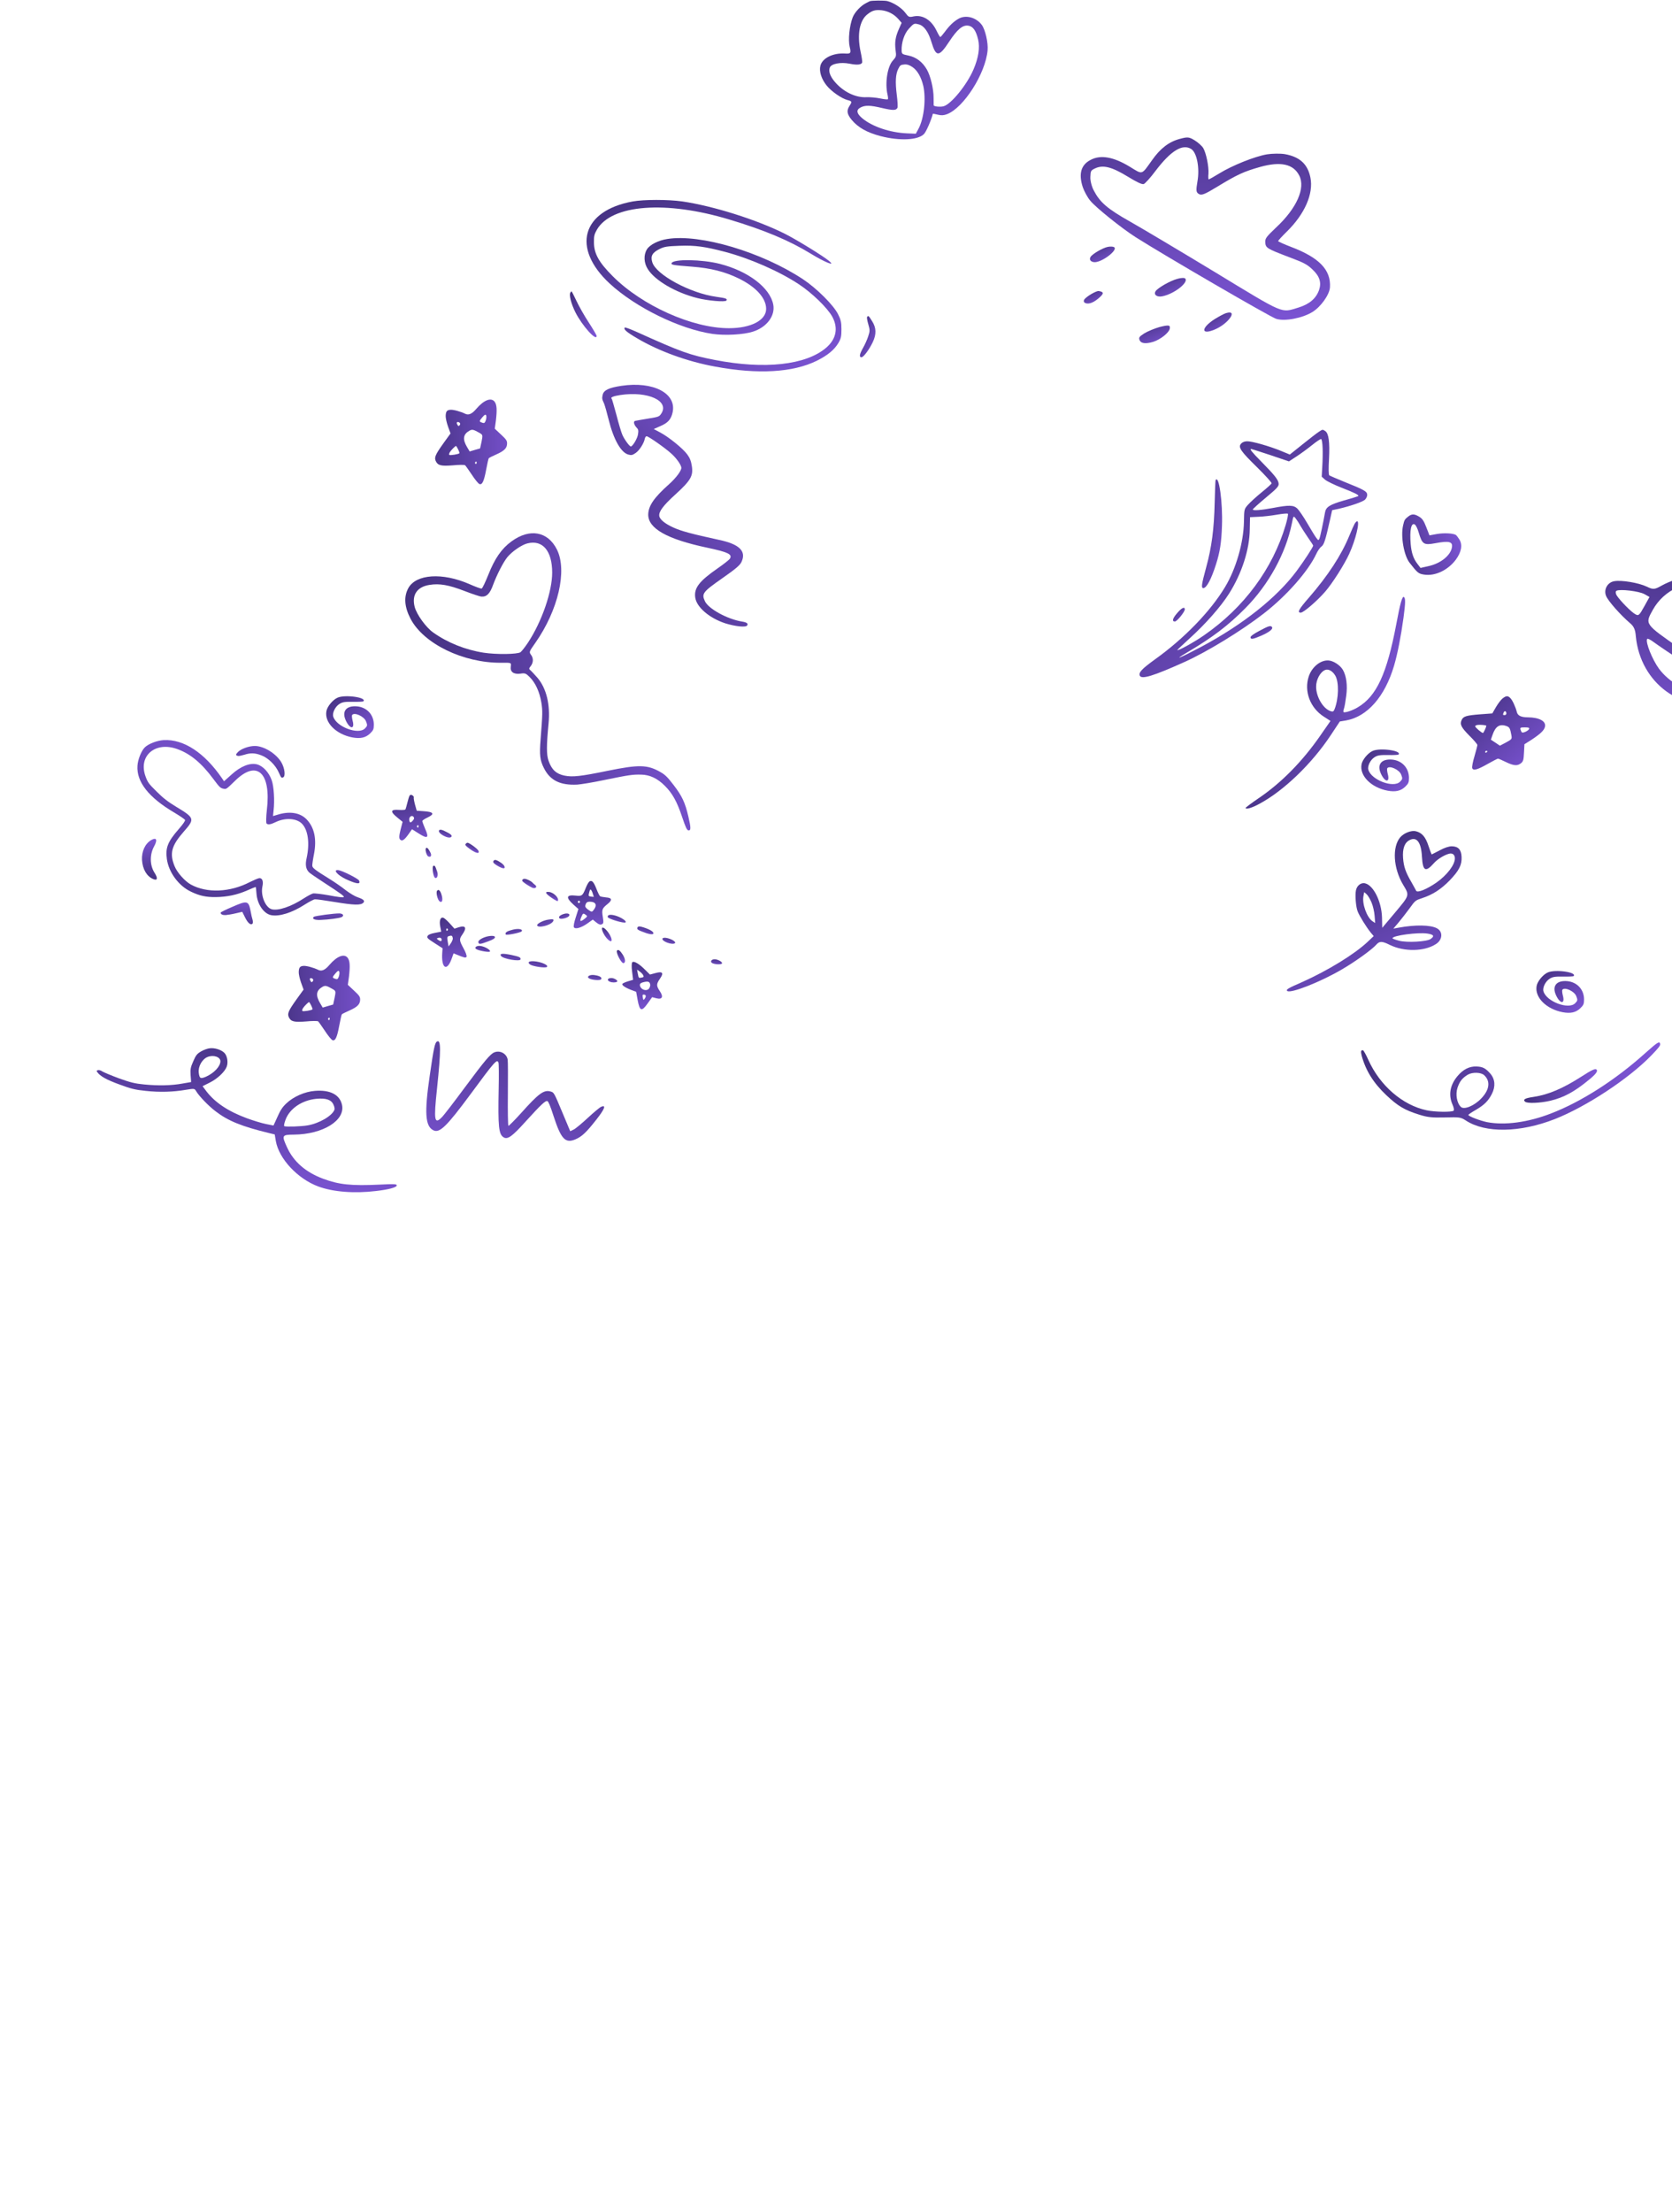 <svg width="974" height="1288" viewBox="0 0 974 1288" fill="none" xmlns="http://www.w3.org/2000/svg">
<path d="M748.459 89.75C745.896 89.335 741.176 89.379 738.056 89.877C730.96 91.082 717.721 96.369 710.17 101.055C707.008 102.989 704.277 104.559 704.049 104.42C703.897 104.327 703.787 102.798 703.968 101.134C704.245 96.918 702.624 89.144 700.951 86.245C700.106 84.894 697.876 82.907 695.9 81.702C692.631 79.708 691.837 79.641 687.215 80.893C681.001 82.531 675.915 86.423 671.142 93.221C664.796 102.087 665.822 101.773 658.22 97.136C648.718 91.34 641.198 89.989 635.339 93.097C629.742 95.947 628.22 101.178 630.756 108.989C631.593 111.378 633.49 114.937 635.125 116.873C638.272 120.776 653.468 132.969 661.585 138.129C678.351 148.773 740.181 184.713 743.458 185.668C748.44 187.246 758.843 185.239 764.583 181.642C769.433 178.649 774.421 171.67 774.744 167.378C775.403 157.235 768.615 150.067 752.197 143.811C748.131 142.27 744.706 140.703 744.571 140.412C744.558 140.091 746.807 137.6 749.639 134.839C760.013 124.672 765.252 112.834 763.369 103.438C761.795 95.588 757.2 91.323 748.459 89.75ZM756.841 102.171C760.619 109.486 755.38 121.324 743.364 132.473C737.578 138.026 737.038 138.74 737.051 140.941C737.239 144.396 737.771 144.72 751.402 149.903C759.459 152.938 761.376 153.899 764.484 156.839C768.746 160.796 769.909 164.533 768.378 168.923C766.645 173.817 762.724 177.167 756.324 179.109C745.99 182.201 749.034 183.536 707.255 158.156C686.912 145.852 664.956 132.773 658.356 129.06C644.926 121.495 640.724 117.783 637.082 110.759C635.877 108.458 635.019 104.907 635.187 102.922C635.321 99.454 635.46 99.226 637.959 98.036C642.497 95.897 647.589 97.124 656.711 102.688C662.564 106.258 665.258 107.484 666.284 107.17C667.111 106.84 670.239 103.423 673.218 99.394C682.075 87.78 688.782 83.624 693.875 86.731C697.22 88.771 698.968 97.875 697.548 105.674C696.668 110.879 696.736 111.965 698.332 112.938C699.928 113.912 701.537 113.327 709.333 108.583C720.92 101.557 724.537 99.9 734.243 97.156C746.029 93.905 753.41 95.484 756.841 102.171Z" fill="url(#paint0_linear_35_1706)"/>
<path d="M685.792 162.394C681.537 163.557 674.31 167.71 673.15 169.612C671.897 171.666 674.084 173.209 677.221 172.513C684.014 171.123 692.405 164.549 690.483 162.228C690.09 161.675 687.966 161.737 685.792 162.394Z" fill="url(#paint1_linear_35_1706)"/>
<path d="M714.202 182.334C713.053 182.677 710.246 184.201 707.76 185.712C699.609 190.867 699.392 195.328 707.514 191.93C715.589 188.608 721.505 180.107 714.202 182.334Z" fill="url(#paint2_linear_35_1706)"/>
<path d="M645.32 143.763C642.352 144.353 636.337 147.888 635.316 149.562C634.341 151.16 635.308 152.48 637.491 152.664C641.827 152.907 651.569 145.487 648.984 143.91C648.376 143.539 646.742 143.482 645.32 143.763Z" fill="url(#paint3_linear_35_1706)"/>
<path d="M675.341 190.471C672.554 191.277 668.662 192.87 666.683 194.064C663.766 195.938 663.319 196.501 663.767 197.818C664.498 200.039 667.306 200.394 671.777 199.05C676.049 197.689 680.936 193.78 681.412 191.46C681.842 189.217 680.896 189.058 675.341 190.471Z" fill="url(#paint4_linear_35_1706)"/>
<path d="M640.066 169.476C638.647 169.237 632.632 172.771 631.564 174.521C631.193 175.13 631.324 175.94 631.856 176.265C633.681 177.378 636.467 176.572 639.603 173.996C643.169 171.056 643.3 169.987 640.066 169.476Z" fill="url(#paint5_linear_35_1706)"/>
<path d="M368.602 117.298C338.91 122.696 332.803 144.352 355.153 165.097C370.226 179.014 395.825 191.565 415.057 194.427C422.334 195.467 433.119 194.882 438.577 193.126C446.633 190.59 451.636 183.956 450.467 177.453C448.647 167.633 436.043 157.943 419.345 153.651C408.885 150.985 392.057 150.725 391.212 153.261C390.888 154.237 392.187 154.432 403.102 155.277C414.082 156.123 422.269 158.204 430.39 162.171C440.461 167.113 446.308 173.616 446.308 179.859C446.308 186.493 437.472 191.11 424.608 191.11C403.362 191.11 374.125 178.038 356.972 160.87C348.851 152.741 345.992 147.668 345.992 141.035C345.927 137.523 346.252 136.288 347.746 133.686C356.323 119.054 387.899 116.648 424.868 127.833C445.074 133.881 459.758 140.059 471.907 147.473C480.484 152.741 487.241 155.472 482.888 151.895C479.379 148.969 463.461 139.214 457.029 136.027C440.591 127.833 415.512 119.964 397.515 117.298C389.263 116.128 375.034 116.128 368.602 117.298Z" fill="url(#paint6_linear_35_1706)"/>
<path d="M388.809 139.149C383.546 139.93 378.478 142.531 376.854 145.197C374.84 148.449 375.035 153.066 377.374 156.708C381.532 163.341 393.552 170.365 406.156 173.552C412.263 175.112 422.529 176.023 423.179 174.982C423.828 173.942 422.919 173.617 417.331 172.836C402.063 170.755 382.117 159.96 379.972 152.676C378.868 149.099 379.972 147.083 384.196 145.002C386.924 143.637 388.549 143.376 395.891 143.116C405.052 142.791 410.574 143.572 422.269 146.628C436.823 150.465 454.04 158.009 465.41 165.553C473.142 170.625 482.238 179.535 484.902 184.542C488.41 191.11 487.111 197.484 481.263 202.491C469.504 212.571 445.399 215.237 416.357 209.58C401.673 206.718 396.93 205.027 370.422 193.061C367.043 191.566 364.184 190.525 363.989 190.72C363.015 191.631 364.899 193.321 371.006 196.898C383.676 204.442 400.504 210.555 416.681 213.482C441.566 218.099 461.902 216.928 475.871 210.035C482.108 206.913 486.006 203.727 488.41 199.695C489.905 197.093 490.165 195.923 490.165 191.761C490.165 187.664 489.84 186.233 488.215 182.981C485.552 177.649 475.741 167.894 467.814 162.626C443.775 146.758 407.975 136.093 388.809 139.149Z" fill="url(#paint7_linear_35_1706)"/>
<path d="M332.283 170.365C331.373 171.73 332.738 176.933 335.207 181.875C339.105 189.614 347.551 199.044 347.551 195.597C347.551 195.142 345.472 191.63 342.938 187.728C340.405 183.891 337.221 178.234 335.792 175.177C334.362 172.121 333.063 169.649 332.933 169.649C332.803 169.649 332.478 169.974 332.283 170.365Z" fill="url(#paint8_linear_35_1706)"/>
<path d="M505.108 184.607C504.913 184.932 505.238 186.883 505.823 188.834C506.797 192.216 506.797 192.736 505.758 195.858C505.173 197.744 503.808 200.735 502.769 202.556C500.69 206.263 500.365 208.019 501.859 208.019C503.029 208.019 506.342 203.597 508.421 199.239C510.63 194.622 510.501 190.85 508.032 187.013C506.017 183.762 505.758 183.567 505.108 184.607Z" fill="url(#paint9_linear_35_1706)"/>
<path d="M768.132 251.535C767.05 252.224 762.809 255.495 758.761 258.759L751.361 264.678L746.282 262.577C739.423 259.757 729.245 256.858 726.388 256.957C724.895 257.009 723.677 257.507 722.927 258.379C721.179 260.457 722.687 262.682 732.311 272.108C737.091 276.822 740.877 280.985 740.763 281.445C740.646 281.839 737.998 284.209 734.9 286.724C731.802 289.24 728.275 292.486 727.023 293.896C724.772 296.447 724.772 296.447 724.64 303.87C724.413 316.046 720.003 331.296 713.61 341.865C705.068 356.088 689.817 371.78 672.817 383.954C665.144 389.492 663.201 391.577 663.981 393.437C664.971 395.745 671.918 393.616 690.097 385.435C703.218 379.513 723.016 367.436 736.12 357.285C749.414 346.996 762.112 332.629 766.828 322.444C767.614 320.725 768.977 318.79 769.803 318.241C771.26 317.149 772.087 314.778 774.842 302.383L776.022 297.071L779.766 296.29C786.731 294.682 793.861 292.221 795.182 290.939C795.936 290.197 796.478 288.941 796.448 288.097C796.381 286.147 794.656 285.166 783.383 280.677C778.768 278.821 774.674 277.011 774.34 276.762C773.937 276.386 773.871 272.614 774.203 267.202C774.705 257.358 774.012 252.372 772.014 251.01C770.482 249.957 770.482 249.957 768.132 251.535ZM770.477 261.019C770.574 263.814 770.484 268.698 770.268 271.828L769.948 277.566L771.894 279.32C773.032 280.257 777.396 282.382 781.548 283.995C789.326 287.043 791.773 288.259 791.209 288.864C791.019 289.001 787.291 290.237 782.847 291.433C774.546 293.869 772.381 295.181 771.847 298.518C770.926 303.821 769.086 312.605 768.603 313.663C768.057 314.788 767.925 314.727 766.697 313.078C765.947 312.063 763.604 308.24 761.46 304.541C759.315 300.841 756.715 297.092 755.704 296.086C753.489 294.081 750.95 293.974 741.457 295.801C734.675 297.078 729.812 297.443 729.785 296.663C729.776 296.403 733.178 293.291 737.349 289.828C743.793 284.463 744.921 283.252 744.869 281.757C744.79 279.482 742.615 276.76 734.731 268.77C729.205 263.171 727.845 261.462 728.884 261.425C729.079 261.419 734.142 263.064 740.061 265.006L750.85 268.665L755.172 265.847C757.525 264.333 761.646 261.327 764.176 259.286C766.768 257.179 769.246 255.531 769.575 255.65C770.034 255.764 770.371 257.965 770.477 261.019ZM748.952 305.692C741.389 331.203 724.686 353.778 701.452 369.879C695.677 373.919 685.854 379.336 685.824 378.491C685.82 378.361 689.095 375.319 693.063 371.667C702.265 363.343 711.146 353.273 715.953 345.688C723.41 333.911 727.93 319.958 728.038 308.111L728.186 301.143L733.118 300.907C735.845 300.812 740.702 300.252 743.868 299.687C747.098 299.119 749.951 298.89 750.22 299.14C750.551 299.324 749.941 302.339 748.952 305.692ZM757.345 305.855C758.176 307.323 760.237 310.505 761.881 312.92C763.59 315.334 764.966 317.498 764.973 317.693C765 318.473 759.754 326.529 755.283 332.541C743.792 347.973 724.119 363.624 699.737 376.641C687.353 383.188 682.867 385.036 691.402 379.989C706.247 371.273 715.619 364.115 725.604 354.007C739.043 340.394 748.947 322.35 752.506 305.048C753.447 300.33 753.444 300.265 754.665 301.719C755.277 302.478 756.511 304.323 757.345 305.855Z" fill="url(#paint10_linear_35_1706)"/>
<path d="M708.127 279.587C708.006 279.851 707.755 285.717 707.603 292.554C707.232 308.054 705.904 318.447 702.616 330.47C699.906 340.39 699.654 342.481 701.017 342.433C702.9 342.368 705.646 337.197 708.399 328.511C710.629 321.601 711.536 315.908 711.847 306.137C712.35 292.584 710.09 276.2 708.127 279.587Z" fill="url(#paint11_linear_35_1706)"/>
<path d="M789.106 305.011C788.616 305.874 787.231 309.045 785.971 312.082C781.356 323.305 773.516 335.291 762.516 347.972C756.513 354.818 755.477 356.807 757.814 356.725C759.438 356.669 767.453 349.753 772.015 344.453C776.14 339.69 783.106 328.775 785.946 322.56C789.693 314.426 792.367 303.465 790.549 303.529C790.225 303.54 789.598 304.213 789.106 305.011Z" fill="url(#paint12_linear_35_1706)"/>
<path d="M685.79 356.954C683.039 360.108 682.583 361.946 684.466 361.88C685.7 361.837 690.25 356.213 690.2 354.783C690.141 353.093 688.35 353.936 685.79 356.954Z" fill="url(#paint13_linear_35_1706)"/>
<path d="M733.674 367.326C730.482 368.999 728.451 370.436 728.474 371.086C728.521 372.451 729.815 372.275 734.747 370.152C739.422 368.102 741.698 366.266 741.011 365.183C740.258 364.103 739.226 364.334 733.674 367.326Z" fill="url(#paint14_linear_35_1706)"/>
<path d="M237.865 342.46C235.137 347.461 235.562 353.401 239.178 360.331C246.812 374.864 269.804 386.057 291.858 385.915C298.06 385.865 297.841 385.783 297.531 388.247C297.131 391.256 299.259 392.771 303.209 392.256C305.791 391.843 306.321 392.023 308.564 394.256C311.928 397.605 314.292 402.792 315.36 409.071C316.13 414.042 316.089 415.432 314.923 430.52C314.178 439.62 314.557 442.711 316.844 447.233C320.416 454.436 326.363 457.371 336.319 456.868C338.442 456.705 345.329 455.603 351.649 454.268C366.637 451.193 368.54 450.947 373.414 451.051C378.483 451.094 383.015 453.284 387.258 457.523C391.744 461.989 394.364 466.752 397.366 475.725C399.401 481.789 400.123 483.352 401.03 483.502C402.534 483.703 402.529 482.025 401.023 475.581C399.087 467.204 397.278 463.459 392.402 457.113C388.679 452.261 387.429 451.076 384.485 449.427C377.069 445.225 372.052 445.144 353.983 448.83C338.368 452.035 333.572 452.596 328.794 451.623C323.979 450.597 321.388 448.214 319.545 442.973C318.318 439.37 318.303 434.337 319.558 421.268C320.615 410.262 318.336 400.85 313.105 394.678C311.453 392.822 309.596 390.793 309.021 390.325C308.112 389.617 308.096 389.148 308.962 388.126C310.693 386.082 310.89 383.459 309.411 381.399C308.159 379.656 308.121 379.603 311.816 374.389C325.18 355.348 330.538 332.287 324.444 320.01C319.11 309.349 308.565 307.473 297.927 315.271C292.159 319.492 288.194 325.221 284.451 334.713C282.725 338.994 281.013 342.625 280.583 342.694C280.137 342.853 276.976 341.68 273.458 340.123C257.724 333.246 242.375 334.259 237.865 342.46ZM250.19 340.577C256.072 339.636 261.409 340.608 270.349 344.036C274.993 345.826 279.538 347.366 280.513 347.387C283.551 347.608 285.464 345.594 287.285 340.443C289.445 334.65 293.141 327.433 295.543 324.428C298.329 321.067 303.946 317.194 307.291 316.394C316.124 314.215 321.621 320.756 321.664 333.294C321.711 344.388 315.686 361.843 307.622 374.117C305.892 376.72 303.889 379.279 303.203 379.771C301.462 381.022 289.094 381.175 281.823 380.071C271.014 378.384 260.659 374.21 252.316 368.271C248.099 365.294 242.714 357.793 241.568 353.412C239.773 346.455 242.925 341.71 250.19 340.577Z" fill="url(#paint15_linear_35_1706)"/>
<path d="M417.147 558.662C415.299 558.246 413.618 559.294 414.424 560.41C415.069 561.415 419.404 561.9 420.484 561.146C421.218 560.548 419.336 559.157 417.147 558.662Z" fill="url(#paint16_linear_35_1706)"/>
<path d="M343.375 513.27C342.88 513.639 341.908 515.26 341.24 517.014C339.358 521.647 339.028 521.893 335.412 521.513C329.836 520.877 329.44 522.582 334.111 526.789L336.942 529.317L335.416 534.12C334.531 536.753 334.008 539.322 334.286 539.832C334.869 541.269 338.349 540.365 342.008 537.842L345.322 535.475L347.342 537.121C348.814 538.305 349.655 538.574 350.528 538.231C351.619 537.803 351.671 537.046 351.144 533.825C350.456 529.699 350.742 528.947 353.97 526.362C356.868 524.022 356.552 522.771 352.915 522.535C351.44 522.379 349.895 522.095 349.575 521.872C349.202 521.612 348.251 519.681 347.465 517.627C345.84 513.482 344.8 512.361 343.375 513.27ZM345.351 520.434L345.908 522.249L344.289 522.072C342.851 521.862 342.728 521.697 343.104 520.136C343.342 519.113 343.612 518.27 343.723 518.11C344.095 517.577 344.848 518.656 345.351 520.434ZM346.153 529.396C344.889 531.21 344.798 531.226 342.773 529.814C341.387 528.848 340.773 528.024 340.969 527.289C341.424 525.386 342.046 524.948 344.171 525.081C347.052 525.266 347.827 526.995 346.153 529.396ZM337.761 525.528C337.575 525.795 337.176 525.913 336.856 525.69C336.59 525.505 336.509 525.052 336.695 524.785C336.918 524.465 337.334 524.438 337.6 524.623C337.92 524.846 337.984 525.208 337.761 525.528ZM340.774 534.842C337.95 537.075 337.417 536.703 338.818 533.557C339.576 531.787 339.794 531.702 341.02 532.556C342.3 533.448 342.279 533.592 340.774 534.842Z" fill="url(#paint17_linear_35_1706)"/>
<path d="M388.455 546.195C387.145 545.916 386.006 546.074 385.905 546.559C385.439 548.136 391.539 550.406 393.151 549.23C394.049 548.509 391.363 546.795 388.455 546.195Z" fill="url(#paint18_linear_35_1706)"/>
<path d="M374.937 540.024C372.61 539.274 371.726 539.292 371.349 540.06C370.856 541.222 371.479 541.577 376.615 543.413C378.639 544.031 380.167 544.224 380.502 543.744C381.171 542.784 379.002 541.351 374.937 540.024Z" fill="url(#paint19_linear_35_1706)"/>
<path d="M358.299 533.104C355.502 532.344 353.783 532.652 354.025 534.01C354.202 535.005 363.481 537.826 364.38 537.105C365.279 536.384 361.633 534.002 358.299 533.104Z" fill="url(#paint20_linear_35_1706)"/>
<path d="M350.92 540.169C349.973 540.619 351.763 544.641 353.757 546.665C357.533 550.565 356.918 545.539 353.057 541.421C352.246 540.538 351.356 539.997 350.92 540.169Z" fill="url(#paint21_linear_35_1706)"/>
<path d="M238.655 463.193C238.357 463.62 237.759 465.502 237.304 467.404C236.849 469.307 236.325 471.082 236.139 471.348C235.953 471.615 234.292 471.726 232.402 471.597C227.524 471.21 227.153 472.537 231.301 475.904L234.527 478.548L233.309 483.249C232.442 486.766 232.375 488.225 233.154 488.926C234.284 490.031 235.656 489.085 238.259 485.351L240.007 482.843L243.956 485.358C249.115 488.637 250.067 487.952 247.674 482.638C246.728 480.472 245.995 478.456 246.021 478.077C246.047 477.699 247.382 476.806 249.021 476.046C253.5 473.936 252.625 472.692 246.539 472.335L242.758 472.078L241.735 468.432C241.184 466.383 240.899 464.519 241.047 464.306C241.196 464.092 240.865 463.545 240.279 463.136C239.692 462.727 238.952 462.766 238.655 463.193ZM240.621 477.643C239.234 479.293 238.713 479.246 238.406 477.526C238.137 475.753 239.77 474.434 240.863 475.592C241.391 476.198 241.323 476.864 240.621 477.643ZM243.769 481.422C243.743 481.801 243.45 481.993 243.184 481.807C242.864 481.584 242.783 481.132 242.969 480.865C243.192 480.545 243.448 480.406 243.554 480.48C243.714 480.592 243.832 480.991 243.769 481.422Z" fill="url(#paint22_linear_35_1706)"/>
<path d="M319.718 519.373C317.199 519.124 317.68 520.252 321.145 522.667C323.063 524.004 324.758 524.868 324.907 524.655C325.985 523.107 322.508 519.574 319.718 519.373Z" fill="url(#paint23_linear_35_1706)"/>
<path d="M307.428 512.235C306.107 511.631 305.063 511.538 304.548 512.051C303.83 512.74 304.091 513.16 306.277 514.683C307.663 515.649 309.48 516.677 310.284 517C312.021 517.577 313.148 516.301 311.709 515.298C311.122 514.889 310.45 514.262 310.098 513.858C309.8 513.492 308.59 512.728 307.428 512.235Z" fill="url(#paint24_linear_35_1706)"/>
<path d="M381.822 566.621L378.613 567.476L375.893 564.788C372.416 561.255 369.282 559.388 368.325 560.306C367.937 560.749 367.851 563.146 368.228 565.787L368.794 570.542L365.91 571.385C364.313 571.858 362.802 572.548 362.579 572.869C362.059 573.616 364.137 575.064 367.696 576.435L370.594 577.504L371.449 582.3C372.663 588.854 373.755 589.218 377.229 584.347L379.885 580.65L382.378 581.277C385.803 582.158 386.615 580.425 384.341 577.097C382.297 574.007 382.264 573.033 384.458 569.885C386.837 566.47 385.957 565.461 381.822 566.621ZM374.727 567.938C375.122 568.848 375.011 569.008 373.563 569.268C372.078 569.58 372.009 569.452 371.589 567.099L371.101 564.619L372.7 565.733C373.606 566.365 374.486 567.375 374.727 567.938ZM378.761 573.286C378.873 573.92 378.582 574.906 378.099 575.6C377.02 577.147 374.128 576.637 373.087 574.723C372.275 573.047 372.849 572.337 375.367 571.793C377.613 571.297 378.47 571.657 378.761 573.286ZM375.632 581.411C374.851 582.532 374.798 582.494 374.455 580.828C374.176 579.524 374.329 579.076 374.995 579.144C376.31 579.188 376.562 580.077 375.632 581.411Z" fill="url(#paint25_linear_35_1706)"/>
<path d="M289.009 500.825C288.364 500.613 287.657 500.833 287.428 501.388C287.068 502.246 287.526 502.724 289.733 504.104C292.867 505.971 294.523 506.094 293.855 504.44C293.427 503.349 291.012 501.587 289.009 500.825Z" fill="url(#paint26_linear_35_1706)"/>
<path d="M272.275 490.747C271.95 490.758 271.455 491.127 271.158 491.554C270.823 492.034 271.58 492.879 274.086 494.625C277.497 497.003 279.51 497.296 278.703 495.386C278.222 494.258 273.126 490.548 272.275 490.747Z" fill="url(#paint27_linear_35_1706)"/>
<path d="M328.443 532.193C326.011 532.955 324.996 534.071 326.062 534.814C326.968 535.446 330.758 534.44 331.501 533.373C332.357 532.146 330.657 531.516 328.443 532.193Z" fill="url(#paint28_linear_35_1706)"/>
<path d="M359.417 553.543C358.636 554.663 362.017 561.062 363.193 560.852C364.551 560.609 364.345 558.404 362.775 555.883C361.222 553.453 360.049 552.636 359.417 553.543Z" fill="url(#paint29_linear_35_1706)"/>
<path d="M258.452 483.649C257.13 483.046 256.14 482.989 255.805 483.47C254.615 485.177 261.335 488.83 262.845 487.346C263.727 486.534 262.576 485.573 258.452 483.649Z" fill="url(#paint30_linear_35_1706)"/>
<path d="M319.051 535.556C316.156 536.075 312.746 537.899 312.907 538.804C313.229 540.614 320.494 538.94 322.093 536.646C323.06 535.259 322.218 534.989 319.051 535.556Z" fill="url(#paint31_linear_35_1706)"/>
<path d="M248.102 493.954C247.544 494.755 248.498 498.273 249.462 498.707C251.034 499.406 251.692 498.121 250.597 496.169C249.454 493.946 248.623 493.207 248.102 493.954Z" fill="url(#paint32_linear_35_1706)"/>
<path d="M356.051 569.508C352.713 569.639 354.032 572.064 357.44 572.061C358.377 572.08 359.319 571.865 359.542 571.545C360.026 570.851 357.675 569.451 356.051 569.508Z" fill="url(#paint33_linear_35_1706)"/>
<path d="M346.315 567.796C343.674 567.382 341.557 568.601 343.049 569.641C344.488 570.645 349.563 571.09 350.158 570.236C350.902 569.169 349.426 568.22 346.315 567.796Z" fill="url(#paint34_linear_35_1706)"/>
<path d="M252.447 504.196C251.575 504.539 252.281 510.343 253.347 511.086C254.573 511.94 255.432 509.685 254.684 507.578C253.528 504.236 253.267 503.816 252.447 504.196Z" fill="url(#paint35_linear_35_1706)"/>
<path d="M298.791 541.332C295.257 542.198 294.087 542.968 294.621 544.133C294.878 544.787 303.314 543.137 303.909 542.283C304.764 541.056 301.963 540.53 298.791 541.332Z" fill="url(#paint36_linear_35_1706)"/>
<path d="M254.611 518.704C253.867 519.771 254.896 523.976 256.085 524.884C257.524 525.887 258.081 524.293 257.347 521.483C256.613 518.673 255.466 517.477 254.611 518.704Z" fill="url(#paint37_linear_35_1706)"/>
<path d="M312.462 559.896C308.526 559.293 306.722 560.177 308.855 561.663C310.4 562.74 317.643 563.824 318.579 563.05C319.642 562.206 316.451 560.536 312.462 559.896Z" fill="url(#paint38_linear_35_1706)"/>
<path d="M285.624 544.997C282.228 545.325 278.419 547.267 278.661 548.625C278.902 549.983 279.642 549.943 284.368 548.163C287.22 547.139 288.427 546.316 288.314 545.682C288.201 545.049 287.376 544.87 285.624 544.997Z" fill="url(#paint39_linear_35_1706)"/>
<path d="M297.867 556.066C292.732 555.024 290.89 555.167 291.851 556.629C293.057 558.421 303.208 560.106 303.259 558.556C303.337 557.421 302.479 557.061 297.867 556.066Z" fill="url(#paint40_linear_35_1706)"/>
<path d="M267.215 539.934L264.746 540.75L262.421 538.178C261.188 536.764 259.562 535.235 258.816 534.714C256.843 533.34 255.713 535.644 256.427 539.391L257.029 542.506L253.281 543.223C250.929 543.645 249.327 544.352 249.078 545.05C248.606 546.068 249.011 546.509 253.227 549.21L257.816 552.17L257.639 554.584C256.924 563.677 260.245 566.071 263.039 558.426L264.226 555.132L265.835 555.778C270.571 557.731 271.253 557.889 271.774 557.142C272.071 556.715 271.306 554.518 270.073 552.31C267.504 547.587 267.429 546.9 269.288 544.233C272.077 540.231 271.334 538.683 267.215 539.934ZM260.797 541.644C260.611 541.911 260.318 542.103 260.212 542.029C260.052 541.918 259.971 541.465 259.997 541.087C260.06 540.655 260.316 540.516 260.582 540.702C260.902 540.925 261.02 541.324 260.797 541.644ZM263.765 546.249C263.877 546.883 263.363 548.189 262.656 549.202L261.318 551.123L260.802 548.227C260.367 545.783 260.521 545.336 261.59 545.051C263.096 544.594 263.507 544.801 263.765 546.249ZM257.207 547.703C257.054 548.151 256.388 548.084 255.535 547.489C254.256 546.598 254.224 546.417 255.293 546.132C256.672 545.745 257.541 546.43 257.207 547.703Z" fill="url(#paint41_linear_35_1706)"/>
<path d="M279.894 550.832C277.45 550.476 275.849 551.977 277.778 552.845C279.814 553.788 285.006 554.633 285.415 554.046C285.973 553.246 282.573 551.193 279.894 550.832Z" fill="url(#paint42_linear_35_1706)"/>
<path d="M793.216 614.675C795.513 623.214 799.983 630.502 807.484 637.619C814.229 644.021 818.247 646.4 826.685 649.034C831.508 650.565 834.091 650.867 841.627 650.673C850.265 650.451 850.911 650.526 853.858 652.427C865.23 659.905 885.453 659.569 905.702 651.646C923.995 644.462 948.803 628.146 961.869 614.66C966.344 610.039 967.321 608.726 967.112 607.812C966.654 606.123 965.705 606.745 958.293 613.326C941.051 628.851 921.023 641.642 903.545 648.345C890.166 653.563 876.513 655.385 866.206 653.397C862.091 652.537 855.448 649.996 855.382 649.216C855.374 648.94 857.317 647.649 859.672 646.301C864.698 643.367 866.981 641.055 869.079 636.955C871.263 632.669 870.967 628.446 868.214 625.207C865.369 621.969 863.737 621.138 860.101 621.001C855.959 620.832 852.285 622.72 848.987 626.667C844.621 631.929 843.671 637.654 846.165 643.246C846.849 644.791 847.167 646.346 846.809 646.723C845.915 647.666 835.796 647.558 830.986 646.487C816.974 643.491 803.889 632.148 797.147 617.241C795.777 614.15 794.33 611.612 794.007 611.574C792.805 611.329 792.599 612.208 793.216 614.675ZM855.033 625.776C857.795 624.187 862.765 624.335 864.652 626.126C868.331 629.618 867.728 634.599 862.851 639.644C858.826 643.885 852.914 646.336 851.027 644.546C848.668 642.308 847.799 637.272 849.029 633.424C850.352 629.574 851.776 627.79 855.033 625.776Z" fill="url(#paint43_linear_35_1706)"/>
<path d="M888.373 641.471C889.599 642.634 897.132 642.349 903.119 640.953C911.022 639.049 917.051 635.813 925.69 628.694C929.65 625.466 930.982 623.684 930.038 622.789C929.284 622.073 927.194 623.046 921.182 626.925C910.468 633.776 901.967 637.443 893.311 638.723C888.319 639.449 887.052 640.217 888.373 641.471Z" fill="url(#paint44_linear_35_1706)"/>
<path d="M977.473 558.348C977.644 559.586 979.722 563.348 983.852 569.955L986.736 574.663L982.46 585.026C977.536 596.923 977.118 598.497 978.392 599.706C979.901 601.138 982.629 599.965 989.935 594.627C993.769 591.816 997.199 589.428 997.656 589.325C998.615 589.07 1002.53 592.786 1008.56 599.757C1014.2 606.279 1014.9 606.583 1017.72 603.614C1018.7 602.577 1023.8 593.618 1028.96 583.738C1034.21 573.855 1039.51 564.018 1040.83 561.777C1043.65 557.014 1044.23 554.517 1042.82 553.541C1042.21 553.143 1038.17 553.155 1033.67 553.547C1029.17 553.938 1019.11 554.243 1011.29 554.168C987.427 554 985.497 554.05 982.608 554.354C979.72 554.658 977.288 556.56 977.473 558.348ZM994.474 557.911C1000.68 557.981 1009.79 558.023 1014.66 557.99C1019.53 557.956 1023.81 558.076 1024.14 558.206C1024.74 558.42 1021.47 559.792 1001.45 567.663C992.619 571.109 989.745 571.964 989.313 571.286C984.5 563.225 982.222 558.824 982.669 558.353C982.937 558.07 988.22 557.888 994.474 557.911ZM1012.74 567.005C1030.32 560.668 1033.24 559.857 1030.32 562.277C1020.51 570.346 1003.4 582.234 997.181 585.291C994.958 586.406 991.472 588.472 989.398 589.997C987.321 591.43 985.286 592.723 984.874 592.78C984.462 592.837 984.992 590.294 986.106 587.231C987.128 584.17 988.358 580.322 988.776 578.748L989.575 575.923L992.754 574.462C994.573 573.679 1003.54 570.276 1012.74 567.005ZM1007.34 583.374C1011.36 580.834 1031.53 566.384 1032.78 565.064C1033.99 563.884 1032.65 566.999 1029.19 573.571C1027.18 577.301 1023.43 584.938 1020.82 590.522C1018.25 596.06 1015.89 600.81 1015.63 601.093C1015.13 601.611 1013.53 599.997 1004.95 590.333C1003.34 588.535 1002.23 586.862 1002.5 586.579C1002.73 586.344 1004.94 584.861 1007.34 583.374Z" fill="url(#paint45_linear_35_1706)"/>
<path d="M350.242 644.44C349.402 644.792 345.946 647.65 342.495 650.858C339.045 654.065 335.339 657.168 334.225 657.706L332.176 658.706L327.454 647.441C322.782 636.295 322.707 636.116 320.79 635.58C316.846 634.416 313.874 636.577 303.411 648.29C299.697 652.383 296.417 655.66 296.162 655.555C295.907 655.451 295.737 647.139 295.854 637.156C295.946 627.114 295.909 618.112 295.747 617.053C295.171 613.49 291.261 611.395 287.902 612.803C285.563 613.784 282.234 617.786 270.827 633.134C264.48 641.712 258.378 649.695 257.199 650.753C253.075 654.877 252.61 652.254 254.563 634.034C256.928 611.415 256.931 604.862 254.459 606.532C253.3 607.3 252.571 610.776 250.377 626.067C247.155 647.988 247.68 655.8 252.476 658.157C256.115 659.943 260.204 655.904 274.116 637.11C288.226 617.951 289.484 616.578 290.363 618.675C290.615 619.275 290.677 626.152 290.501 633.976C290.061 656.14 290.494 660.538 293.408 662.275C295.676 663.649 298.399 661.733 305.991 653.267C315.306 643.022 317.793 640.711 318.899 641.164C319.495 641.407 320.625 644.103 322.431 649.757C326.802 663.213 329.273 665.911 335.09 663.472C338.989 661.838 341.51 659.442 347.439 651.885C352.315 645.685 353.18 643.208 350.242 644.44Z" fill="url(#paint46_linear_35_1706)"/>
<path d="M817.343 305.963C815.871 312.352 817.838 323.496 821.16 327.711C825.867 333.742 826.305 334.023 829.579 334.58C835.963 335.589 843.42 332.036 847.983 326.009C851.329 321.517 852.136 317.249 850.132 314.11C849.408 312.951 848.484 311.74 848.046 311.46C846.369 310.461 841.099 310.244 837.018 310.945L832.722 311.739L830.907 307.101C829.489 303.412 828.635 302.092 826.938 301.004C824.092 299.177 822.432 299.116 820.387 300.737C818.217 302.433 818.097 302.741 817.343 305.963ZM824.186 305.413C824.788 305.8 825.799 307.838 826.395 309.919C828.506 316.985 829.292 317.567 836.212 316.295C844.3 314.769 846.512 315.416 845.747 319.016C844.784 323.648 839.04 328.145 832.214 329.632L827.508 330.704L825.79 328.443C823.392 325.438 822.172 321.799 821.775 316.758C821.089 308.675 822.106 304.079 824.186 305.413Z" fill="url(#paint47_linear_35_1706)"/>
<path d="M762.384 393.904C759.563 402.515 763.181 412.171 771.172 417.298L775.058 419.792L769.045 428.439C758.638 443.454 746.275 455.978 733.071 464.875C728.938 467.704 725.539 470.232 725.598 470.502C725.849 471.435 729.383 470.383 733.544 468.112C747.746 460.55 764.269 444.674 775.365 427.863L780.492 420.113L784.034 419.53C796.493 417.334 806.744 405.693 812.1 387.592C814.122 380.707 816.055 370.831 817.603 359.627C818.764 350.954 818.788 348.267 817.803 347.635C816.872 347.038 815.666 351.205 813.397 363.413C807.91 392.315 801.923 405.379 790.966 411.858C788.023 413.675 783.505 415.176 782.684 414.65C782.465 414.509 782.558 413.642 782.9 412.627C783.263 411.701 783.832 408.284 784.227 405.141C785.04 399.178 784.345 393.637 782.297 390.084C780.696 387.281 776.591 384.647 773.704 384.57C769.102 384.397 764.197 388.429 762.384 393.904ZM771.91 390.136C773.808 389.346 776.267 390.692 777.848 393.405C780.099 397.243 779.873 406.747 777.424 412.973C776.836 414.371 776.496 414.539 775.082 414.094C770.709 412.601 766.653 405.675 766.692 399.834C766.656 395.796 769.099 391.265 771.91 390.136Z" fill="url(#paint48_linear_35_1706)"/>
<path d="M351.907 234.988C352.329 236.041 353.555 240.259 354.57 244.377C357.432 255.97 361.811 263.655 366.114 264.716C367.828 265.181 368.461 265.02 370.31 263.756C372.46 262.316 375.224 257.958 375.629 255.4C375.789 254.719 376.217 254.063 376.603 254.005C377.641 253.915 387.792 261.06 391.311 264.342C394.135 266.939 396.644 270.504 396.905 272.238C397.147 273.844 393.923 278.206 389.866 281.839C380.994 289.744 377.699 294.511 377.617 299.648C377.585 307.734 388.584 313.963 411.815 318.878C424.112 321.495 426.733 322.744 425.207 325.273C424.843 325.919 421.67 328.433 418.157 330.867C407.258 338.42 404.179 342.432 405.02 348.021C405.871 353.675 413.33 359.977 422.595 362.985C428.319 364.752 434.339 365.423 435.213 364.24C436.033 363.132 435.061 362.358 432.235 361.929C423.671 360.524 412.775 354.542 410.664 350.129C408.617 345.706 409.264 344.755 420.747 336.719C428.781 331.108 431.047 329.125 431.944 327.216C434.887 320.991 430.783 316.878 418.965 314.386C402.918 310.887 396.956 309.287 392.37 307.218C387.433 305.004 384.361 302.509 384.052 300.454C383.675 297.948 386.352 294.326 393.415 287.941C402.377 279.759 403.894 277.166 403.034 271.447C402.599 268.556 401.933 266.751 400.363 264.622C397.873 261.186 389.555 254.422 384.487 251.768L380.839 249.82L384.662 248.128C389.173 246.201 390.906 244.166 391.814 240.153C394.28 229.006 380.515 221.879 361.994 224.666C354.663 225.769 351.657 227.207 351.079 229.922C350.598 231.966 350.749 232.534 351.907 234.988ZM361.482 229.999C377.311 227.683 389.934 233.34 385.316 240.671C384.033 242.638 383.85 242.731 377.365 243.772C373.709 244.388 370.374 244.956 369.934 245.088C368.86 245.381 369.279 247.289 370.771 248.904C371.855 249.989 372.016 250.622 371.682 252.775C371.387 255.184 368.662 259.799 367.504 259.974C366.797 260.08 363.741 255.941 362.534 253.166C361.936 251.81 360.362 246.594 359.074 241.531C357.731 236.543 356.505 232.325 356.357 232.216C355.321 231.452 357.173 230.648 361.482 229.999Z" fill="url(#paint49_linear_35_1706)"/>
<path d="M845.751 492.789C844.137 492.763 841.521 493.591 838.724 495.122C836.324 496.395 834.186 497.465 834.051 497.521C833.917 497.576 833.075 495.377 832.201 492.72C830.447 487.313 828.394 484.922 824.784 484.021C822.16 483.375 817.853 485.057 815.718 487.51C810.899 493.144 811.609 505.489 817.34 515.134C821.187 521.501 821.254 521.127 812.611 531.452L805.2 540.261L805.072 534.373C804.843 524.344 799.398 514.173 794.244 514.256C792.22 514.304 790.359 516.047 789.881 518.476C789.287 521.236 789.858 528.199 790.909 530.752C791.973 533.489 796.114 540.111 798.578 543.119L800.233 545.077L796.816 548.31C789.029 555.672 773.377 565.24 758.178 572.013C750.304 575.418 748.979 576.248 749.861 577.016C751.772 578.679 769.489 571.685 781.887 564.371C789.771 559.767 799.381 552.785 801.772 550.038C803.608 547.929 805.131 547.961 809.568 550.186C817.96 554.301 829.742 554.124 836.532 549.689C840.416 547.207 840.681 542.35 836.959 540.49C833.232 538.538 824.469 538.412 814.959 540.134L811.683 540.731L814.836 537.01C816.538 534.956 819.416 531.254 821.227 528.778C824.422 524.316 824.556 524.261 828.43 522.977C834.559 520.983 839.499 517.783 844.49 512.643C849.993 506.915 851.655 503.62 851.426 498.936C851.227 494.711 849.487 492.851 845.751 492.789ZM847.52 499.761C847.595 503.534 842.857 509.67 836.703 513.969C830.939 517.918 825.648 520.038 824.954 518.658C824.684 518.078 823.426 515.862 822.217 513.688C818.823 507.889 817.728 504.694 817.339 499.699C816.918 494.245 818.188 490.609 821.175 489.157C825.359 487.022 827.904 490.531 828.343 498.932C828.825 507.284 830.447 508.093 835.321 502.593C837.2 500.434 841.218 497.897 844.023 497.148C846.009 496.549 847.51 497.596 847.52 499.761ZM833.383 546.775C831.143 548.36 819.575 548.982 815.023 547.778C812.913 547.234 811.212 546.616 811.193 546.34C811.086 544.781 825.83 542.786 831.414 543.595C835.231 544.158 835.801 545.086 833.383 546.775ZM798.982 525.536C799.805 527.46 800.601 530.998 800.759 533.291L801.091 537.461L799.5 536.42C796.26 534.204 793.364 526.25 794.253 521.765L794.695 519.477L796.067 520.671C796.851 521.354 798.152 523.521 798.982 525.536Z" fill="url(#paint50_linear_35_1706)"/>
<path d="M875.304 406.7C874.394 407.415 872.64 409.691 871.47 411.707L869.326 415.414L862.309 415.934C854.123 416.585 852.434 417.105 851.459 419.251C850.289 421.787 851.199 423.543 856.007 428.421C858.541 430.892 860.62 433.363 860.62 433.818C860.62 434.273 859.84 437.265 858.931 440.387C857.956 443.573 857.371 446.695 857.631 447.28C858.216 448.906 860.62 448.255 866.792 444.744C869.651 443.118 872.315 441.752 872.64 441.752C873.03 441.752 875.044 442.663 877.188 443.703C881.736 445.914 883.945 446.109 886.024 444.419C887.323 443.378 887.583 442.468 887.778 438.305L888.038 433.363L892.066 430.827C897.264 427.38 899.473 425.364 899.993 423.218C900.772 419.966 896.744 417.755 890.052 417.69C886.089 417.69 884.14 416.715 883.62 414.634C882.905 411.707 881.021 407.61 879.787 406.44C878.357 405.009 877.383 405.074 875.304 406.7ZM877.513 415.479C877.513 415.999 877.058 416.39 876.538 416.39C875.434 416.39 875.369 416.259 875.953 414.829C876.408 413.658 877.513 414.048 877.513 415.479ZM865.818 422.568C865.818 423.413 864.258 426.795 863.869 426.795C863.089 426.795 859.321 423.543 859.321 422.893C859.321 422.568 859.97 422.242 860.815 422.112C862.179 421.917 865.818 422.242 865.818 422.568ZM877.708 422.828C879.397 423.478 879.722 424.193 880.436 428.095C880.826 430.306 880.761 430.437 877.318 432.323L873.744 434.208L871.145 432.453L868.482 430.697L869.456 427.9C871.21 422.828 873.679 421.332 877.708 422.828ZM890.767 424.454C890.377 425.494 887.388 426.925 886.609 426.47C886.349 426.34 885.959 425.559 885.764 424.844C885.439 423.673 885.764 423.543 888.298 423.543C890.377 423.543 891.027 423.738 890.767 424.454ZM866.467 437.46C866.467 437.655 866.208 437.98 865.818 438.175C865.493 438.371 865.168 438.24 865.168 437.915C865.168 437.525 865.493 437.2 865.818 437.2C866.208 437.2 866.467 437.33 866.467 437.46Z" fill="url(#paint51_linear_35_1706)"/>
<path d="M174.028 566.036C173.989 567.193 174.602 570 175.392 572.193L176.849 576.22L172.73 581.925C167.958 588.608 167.269 590.236 168.284 592.363C169.472 594.891 171.401 595.325 178.229 594.785C181.751 594.437 184.981 594.436 185.329 594.729C185.677 595.022 187.465 597.545 189.268 600.25C191.079 603.047 193.092 605.504 193.707 605.682C195.328 606.281 196.377 604.023 197.663 597.039C198.259 593.804 198.929 590.887 199.138 590.638C199.389 590.34 201.382 589.384 203.558 588.413C208.178 586.356 209.749 584.791 209.794 582.112C209.834 580.448 209.304 579.663 206.245 576.834L202.63 573.454L203.282 568.739C203.99 562.542 203.869 559.554 202.561 557.775C200.575 555.085 196.289 556.745 191.932 561.824C189.381 564.857 187.38 565.721 185.453 564.779C182.753 563.442 178.405 562.247 176.714 562.438C174.699 562.611 174.122 563.399 174.028 566.036ZM182.168 569.997C182.566 570.332 182.572 570.931 182.238 571.329C181.527 572.174 181.385 572.14 180.667 570.772C180.064 569.67 181.073 569.076 182.168 569.997ZM180.065 583.51C180.712 584.054 182.296 587.424 182.045 587.722C181.543 588.319 176.629 589.11 176.131 588.691C175.883 588.482 176.052 587.775 176.496 587.045C177.225 585.875 179.816 583.3 180.065 583.51ZM187.917 574.578C189.502 573.704 190.259 573.916 193.705 575.881C195.648 577.006 195.706 577.139 194.933 580.988L194.076 584.937L191.059 585.795L188.001 586.704L186.488 584.158C183.735 579.55 184.18 576.698 187.917 574.578ZM197.568 565.631C198.113 566.599 197.284 569.807 196.434 570.111C196.167 570.226 195.319 570.022 194.646 569.71C193.541 569.205 193.651 568.873 195.282 566.934C196.62 565.343 197.188 564.971 197.568 565.631ZM191.88 592.599C192.029 592.724 192.111 593.133 192.009 593.556C191.949 593.931 191.641 594.096 191.392 593.886C191.093 593.635 191.054 593.177 191.263 592.929C191.514 592.63 191.78 592.515 191.88 592.599Z" fill="url(#paint52_linear_35_1706)"/>
<path d="M259.623 242.211C259.585 243.368 260.198 246.176 260.988 248.368L262.445 252.395L258.326 258.1C253.554 264.784 252.865 266.411 253.88 268.538C255.068 271.066 256.997 271.5 263.825 270.96C267.347 270.612 270.576 270.612 270.925 270.905C271.273 271.198 273.06 273.72 274.864 276.426C276.675 279.223 278.688 281.679 279.303 281.857C280.923 282.456 281.973 280.198 283.259 273.214C283.855 269.98 284.524 267.062 284.733 266.813C284.984 266.515 286.978 265.56 289.154 264.589C293.774 262.532 295.345 260.967 295.389 258.287C295.43 256.623 294.9 255.838 291.84 253.01L288.225 249.629L288.877 244.914C289.585 238.718 289.465 235.729 288.157 233.95C286.17 231.26 281.885 232.92 277.528 237.999C274.977 241.032 272.975 241.896 271.048 240.954C268.349 239.617 264 238.422 262.31 238.613C260.295 238.786 259.717 239.574 259.623 242.211ZM267.764 246.172C268.162 246.507 268.168 247.106 267.833 247.504C267.122 248.349 266.981 248.315 266.262 246.947C265.659 245.845 266.669 245.251 267.764 246.172ZM265.661 259.685C266.308 260.229 267.892 263.599 267.641 263.898C267.139 264.494 262.225 265.285 261.727 264.866C261.478 264.657 261.648 263.951 262.092 263.221C262.821 262.051 265.412 259.476 265.661 259.685ZM273.513 250.753C275.098 249.879 275.855 250.091 279.301 252.056C281.244 253.181 281.302 253.314 280.528 257.164L279.671 261.112L276.655 261.971L273.596 262.879L272.084 260.333C269.331 255.726 269.775 252.873 273.513 250.753ZM283.164 241.806C283.709 242.774 282.88 245.982 282.03 246.286C281.763 246.401 280.915 246.197 280.242 245.886C279.137 245.381 279.247 245.048 280.878 243.109C282.216 241.518 282.783 241.147 283.164 241.806ZM277.476 268.774C277.625 268.9 277.707 269.308 277.605 269.732C277.545 270.106 277.236 270.271 276.988 270.062C276.689 269.81 276.649 269.352 276.858 269.104C277.109 268.805 277.376 268.69 277.476 268.774Z" fill="url(#paint53_linear_35_1706)"/>
<path d="M122.256 610.39C120.895 610.508 118.562 611.376 117.052 612.272C114.743 613.635 114.077 614.497 112.558 618.026C111.024 621.41 110.814 622.72 111.029 626.061L111.345 630.063L106.381 630.925C100.049 632.111 92.087 632.275 83.932 631.466C78.645 630.959 76.034 630.337 69.251 627.887C64.744 626.213 60.427 624.401 59.642 623.901C58.88 623.341 57.761 622.995 57.16 623.118C56.165 623.373 56.12 623.495 56.708 624.338C58.395 626.699 62.188 628.801 69.641 631.5C76.28 633.966 78.685 634.582 84.832 635.2C93.025 636.093 100.805 635.86 108.209 634.587C113.295 633.77 113.295 633.77 114.326 635.471C116.038 638.327 121.537 644.046 125.546 647.062C132.818 652.676 140.767 655.906 156.855 659.8L160.037 660.566L160.686 664.414C162.472 674.721 173.381 686.403 185.379 690.86C193.967 694.05 206.351 695.042 219.048 693.514C226.149 692.683 230.671 691.518 231.078 690.421C231.441 689.445 230.026 689.336 220.984 689.793C204.757 690.565 197.484 689.806 188.348 686.413C178.116 682.612 171.087 676.533 167.222 668.091C164.008 661.07 164.205 660.726 171.156 660.672C188.184 660.545 201.355 652.325 199.2 643.2C197.837 637.352 192.179 634.487 183.457 635.202C177.542 635.641 170.903 638.587 166.822 642.482C164.486 644.667 163.313 646.52 161.597 650.392L159.33 655.378L154.939 654.51C152.55 654.039 147.442 652.489 143.544 651.041C132.825 647.059 125.228 641.948 120.228 635.443L118.006 632.468L122.001 630.483C126.581 628.229 130.934 624.158 132.067 621.11C133.063 618.427 132.314 614.472 130.538 612.911C128.563 611.137 125 610.091 122.256 610.39ZM128.392 617.941C128.393 620.924 124.723 624.834 119.983 626.958C116.77 628.332 116.206 627.983 115.786 624.636C115.335 621 117.764 616.699 120.932 615.448C124.411 614.104 128.354 615.43 128.392 617.941ZM194.226 643.156C194.784 644.266 195.047 645.612 194.843 646.16C193.507 649.757 185.914 654.152 179.255 655.286C175.614 655.946 166.846 656.227 165.628 655.775C165.263 655.639 165.608 653.963 166.332 652.012C168.755 645.489 175.89 640.647 184.307 639.819C189.835 639.305 192.986 640.337 194.226 643.156Z" fill="url(#paint54_linear_35_1706)"/>
<path d="M1004.23 337.471C994.04 333.403 978.931 334.904 967.822 341.067C963.905 343.288 962.993 343.392 959.346 341.611C954.621 339.354 944.476 337.628 940.238 338.449C936.289 339.187 934.051 343.439 935.657 347.139C937.004 350.207 944.06 358.154 949.355 362.681C951.707 364.598 952.629 366.453 952.929 370.526C955.559 397.872 979.95 415.689 1005.37 408.802C1013.68 406.579 1013.83 406.538 1022.08 409.902C1035.7 415.265 1044.58 414.213 1045.17 407.215C1045.5 402.882 1040.81 396.613 1034.33 392.895C1029.35 390.005 1028.99 389.56 1029.76 387.061C1034.35 371.778 1029 354.158 1017.02 345.187C1014.99 343.571 1012.49 341.696 1011.52 341.034C1010.6 340.277 1007.32 338.703 1004.23 337.471ZM1017.13 352.693C1021.82 357.863 1025.95 370.414 1025.43 377.941C1025.14 381.32 1024 385.571 1022.66 387.998C1019.86 393.037 1015.15 397.995 1013 398.141C1010.89 398.194 993.299 387.692 978.555 377.551C957.976 363.195 958.152 363.537 962.868 355.044C969.293 343.472 982.837 337.317 995.075 340.327C1002.4 342.075 1012.79 347.968 1017.13 352.693ZM957.79 353.202C954.888 358.428 954.495 358.698 952.629 357.662C950.112 356.264 943.895 349.881 941.833 346.783C941.118 345.654 940.983 344.358 941.667 344.005C943.626 342.895 954.744 344.184 957.915 345.945L960.899 347.602L957.79 353.202ZM1037.15 402.762C1038.6 404.544 1039.29 406.389 1038.74 406.939C1037 408.536 1031.44 407.772 1025.21 404.925L1019.4 402.429L1021.46 400.034C1026.23 394.744 1026.09 394.786 1030.47 397.22C1032.8 398.514 1035.79 401.032 1037.15 402.762ZM985.559 388.888C996.097 395.839 1004.86 401.805 1004.99 402.24C1005.41 403.453 998.645 404.213 991.93 403.782C982.552 403.092 972.253 397.251 966.388 389.355C962.513 384.029 958.462 373.965 959.499 372.099C959.758 371.632 961.395 372.419 963.198 373.786C964.907 375.102 975.021 381.938 985.559 388.888Z" fill="url(#paint55_linear_35_1706)"/>
<path d="M196.655 406.247C193.926 407.418 190.612 411.385 190.158 414.051C188.858 420.685 195.745 427.578 205.296 429.399C209.909 430.244 212.963 429.594 215.562 427.123C217.446 425.302 217.771 424.586 217.771 421.985C217.771 416.262 213.807 411.905 208.09 411.32C201.593 410.735 198.864 414.246 201.593 419.839C203.997 424.782 206.79 424.652 205.426 419.709C205.036 418.213 204.906 416.718 205.101 416.392C206.271 414.506 212.118 417.108 213.223 420.034C214.132 422.31 214.067 422.701 212.573 424.196C208.739 428.033 195.875 423.221 194.121 417.238C193.471 415.157 195.29 411.385 197.759 409.889C199.514 408.784 200.878 408.588 205.621 408.654C208.739 408.719 211.468 408.588 211.663 408.393C213.937 406.117 201.073 404.296 196.655 406.247Z" fill="url(#paint56_linear_35_1706)"/>
<path d="M799.655 437.247C796.926 438.418 793.612 442.385 793.158 445.051C791.858 451.685 798.745 458.578 808.296 460.399C812.909 461.244 815.963 460.594 818.562 458.123C820.446 456.302 820.771 455.586 820.771 452.985C820.771 447.262 816.807 442.905 811.09 442.32C804.593 441.735 801.864 445.246 804.593 450.839C806.997 455.782 809.79 455.652 808.426 450.709C808.036 449.213 807.906 447.718 808.101 447.392C809.271 445.506 815.118 448.108 816.223 451.034C817.132 453.31 817.067 453.701 815.573 455.196C811.739 459.033 798.875 454.221 797.121 448.238C796.471 446.157 798.29 442.385 800.759 440.889C802.514 439.784 803.878 439.588 808.621 439.654C811.739 439.719 814.468 439.588 814.663 439.393C816.937 437.117 804.073 435.296 799.655 437.247Z" fill="url(#paint57_linear_35_1706)"/>
<path d="M901.655 566.247C898.926 567.418 895.612 571.385 895.158 574.051C893.858 580.685 900.745 587.578 910.296 589.399C914.909 590.244 917.963 589.594 920.562 587.123C922.446 585.302 922.771 584.586 922.771 581.985C922.771 576.262 918.807 571.905 913.09 571.32C906.593 570.735 903.864 574.246 906.593 579.839C908.997 584.782 911.79 584.652 910.426 579.709C910.036 578.213 909.906 576.718 910.101 576.392C911.271 574.506 917.118 577.108 918.223 580.034C919.132 582.31 919.067 582.701 917.573 584.196C913.739 588.033 900.875 583.221 899.121 577.238C898.471 575.157 900.29 571.385 902.759 569.889C904.514 568.784 905.878 568.588 910.621 568.654C913.739 568.719 916.468 568.588 916.663 568.393C918.937 566.117 906.073 564.296 901.655 566.247Z" fill="url(#paint58_linear_35_1706)"/>
<path d="M89.199 511.847C91.773 512.949 92.095 511.432 89.982 508.124C87.227 503.805 87.138 497.554 89.806 492.772C91.876 488.956 91.187 487.44 88.107 489.142C84.521 491.258 82.45 495.717 82.724 500.773C83.089 506.197 85.477 510.24 89.199 511.847Z" fill="url(#paint59_linear_35_1706)"/>
<path d="M111.304 519.237C116.267 521.625 120.128 522.45 125.827 522.356C132.354 522.261 138.054 521.063 143.893 518.532C146.467 517.428 148.72 516.462 148.904 516.462C149.042 516.416 149.271 518.116 149.408 520.276C149.818 526.389 153.539 531.949 157.859 532.866C162.685 533.829 170.04 531.528 177.488 526.744C180.017 525.134 182.73 523.708 183.419 523.662C184.154 523.57 189.486 524.303 195.231 525.265C206.123 527.053 210.122 527.189 211.64 525.671C212.743 524.567 211.778 523.603 208.332 522.455C206.861 521.996 203.691 520.113 201.301 518.276C199.004 516.438 194.915 513.636 192.249 511.983C183.565 506.609 182.049 505.461 181.911 504.128C181.866 503.439 182.281 500.451 182.88 497.463C184.63 488.545 183.117 481.697 178.477 476.965C174.618 473.106 168.459 472.19 161.38 474.491L159.035 475.182L159.358 472.01C160.05 466.173 159.549 458.037 158.309 454.407C156.703 449.765 153.257 446.044 149.719 445.08C145.628 444.025 140.158 446.188 134.87 451.016L130.501 454.925L129.353 453.225C119.11 438.292 107.025 430.346 95.396 430.949C91.489 431.18 86.433 433.113 84.317 435.229C82.34 437.206 80.269 442.309 80.084 445.894C79.436 455.271 86.648 464.414 101.582 473.186C104.798 475.115 107.601 476.998 107.785 477.458C108.014 477.872 106.635 479.895 104.105 482.791C97.759 490.057 96.286 493.642 97.203 500.169C98.256 507.936 104.09 515.885 111.304 519.237ZM101.659 504.258C98.675 496.859 99.918 492.4 107 484.307C113.622 476.766 113.439 476.306 102.503 469.693C97.816 466.845 95.105 464.778 91.246 460.919C86.651 456.417 86.008 455.498 84.769 452.051C80.408 440.148 90.432 431.503 103.3 436.185C110.882 438.893 117.453 444.36 124.251 453.549C127.742 458.236 128.339 458.833 129.902 459.2C131.924 459.567 131.556 459.843 137.12 454.463C149.72 442.23 158.036 449.994 155.452 471.69C154.99 475.643 154.942 479.183 155.264 479.504C156.137 480.377 157.7 480.101 160.734 478.628C166.159 476.052 172.686 476.416 175.856 479.586C179.439 483.17 180.539 490.983 178.604 499.717C177.729 503.533 178.187 506.106 180.025 507.944C180.576 508.495 184.436 511.159 188.572 513.823C198.864 520.529 200.748 521.861 200.196 522.413C199.92 522.689 196.152 522.231 191.785 521.36C187.419 520.58 183.145 520.077 182.317 520.261C181.444 520.491 179.053 521.779 176.984 523.113C169.582 527.943 161.951 530.52 158.182 529.419C154.552 528.272 151.751 521.424 152.857 516.184C153.548 513.196 152.813 511.266 151.112 511.313C150.423 511.359 147.986 512.417 145.642 513.568C134.056 519.64 120.543 520.198 111.168 515.054C107.63 513.08 103.128 508.026 101.659 504.258Z" fill="url(#paint60_linear_35_1706)"/>
<path d="M131.522 532.833C132.625 532.74 135.245 532.326 137.314 531.819L141.129 530.944L142.691 534.069C144.298 537.423 146.044 538.893 147.055 537.882C147.377 537.56 147.424 536.594 147.148 535.675C146.873 534.848 146.277 532.32 145.91 530.114C144.763 524.461 143.936 524.278 135.431 528.005C131.615 529.615 128.535 531.134 128.535 531.409C128.535 532.421 129.683 532.926 131.522 532.833Z" fill="url(#paint61_linear_35_1706)"/>
<path d="M186.769 535.657C191.457 535.471 197.479 534.687 198.95 534.042C200.559 533.26 199.962 532.02 197.894 531.883C195.09 531.746 183.323 533.314 182.771 533.866C181.575 535.062 183.229 535.796 186.769 535.657Z" fill="url(#paint62_linear_35_1706)"/>
<path d="M201.258 511.795C207.692 514.825 210.403 515.146 209.118 512.665C208.521 511.516 199.146 506.832 197.032 506.649C193.861 506.329 196.387 509.407 201.258 511.795Z" fill="url(#paint63_linear_35_1706)"/>
<path d="M138.736 440.167C139.195 440.259 140.804 439.937 142.367 439.476C145.907 438.325 148.527 438.37 152.295 439.839C156.293 441.354 160.566 445.535 162.448 449.9C163.78 452.887 163.918 453.117 164.929 452.657C166.4 452.013 165.897 447.463 164.014 444.108C161.075 438.87 153.585 434.231 148.207 434.371C144.806 434.465 140.53 435.984 138.645 437.869C137.173 439.341 137.173 439.892 138.736 440.167Z" fill="url(#paint64_linear_35_1706)"/>
<path d="M504.45 1.836C501.41 3.367 497.844 7.165 496.696 10.182C494.854 15.037 493.989 23.136 494.99 27.309C495.884 31.041 495.566 31.385 492.038 31.16C485.138 30.808 478.995 33.886 477.913 38.292C477.094 41.564 478.486 45.979 481.539 49.794C484.39 53.324 490.308 57.389 493.798 58.291C496.283 58.899 496.437 59.263 494.918 61.567C493.063 64.419 493.328 66.362 496.163 69.828C499.904 74.282 504.998 77.14 512.921 79.253C524.099 82.124 534.678 81.66 538.227 78.068C539.483 76.897 542.576 69.736 543.413 66.258C543.446 66.117 544.719 66.413 546.276 66.775C548.336 67.285 549.723 67.22 551.684 66.482C561.412 62.746 574.082 42.856 575.313 29.319C575.732 24.939 573.916 17.081 571.876 14.427C568.467 9.961 562.366 8.482 558.166 11.027C555.361 12.702 552.975 15.013 550.309 18.662C549.144 20.212 548.044 21.478 547.791 21.539C547.539 21.599 546.639 20.076 545.712 18.159C542.699 11.725 537.655 8.521 532.35 9.525C529.492 10.143 529.335 10.047 527.281 7.33C525.133 4.501 520.48 1.537 516.849 0.602C515.15 0.207 507.68 0.259 506.714 0.691C506.54 0.8 505.511 1.247 504.45 1.836ZM513.457 5.963C517.235 6.394 520.67 8.179 523.118 10.869L525.239 13.303L523.629 16.899C521.599 21.532 521.129 24.587 521.715 29.262C522.203 32.689 522.041 33.129 520.194 35.177C516.946 38.631 515.452 48.285 517.011 55.066C517.314 56.331 517.398 57.515 517.254 57.75C517.125 58.049 515.063 57.807 512.672 57.31C510.281 56.814 506.738 56.526 504.751 56.601C498.287 56.947 491.087 53.39 486.116 47.426C483.498 44.309 482.532 41.397 483.42 39.245C484.37 37.078 489.675 36.074 494.929 37.088C499.286 37.983 501.762 37.723 502.248 36.403C502.409 35.963 501.965 32.994 501.255 29.753C499.236 19.938 500.762 11.815 505.334 8.311C508.081 6.115 509.899 5.612 513.457 5.963ZM535.206 14.191C538.256 14.93 540.869 18.584 542.656 24.643C545.269 33.312 547.003 33.297 552.871 24.334C557.668 17.031 560.845 14.397 564.118 14.95C566.824 15.371 568.55 17.833 569.778 22.955C570.915 27.698 570.008 33.667 567.091 40.452C563.288 49.389 553.944 60.858 549.584 61.903C547.563 62.388 544.067 62.022 543.901 61.326C543.918 61.121 543.843 59.133 543.848 56.925C543.881 51.768 542.046 44.116 539.891 40.419C537.379 36.073 533.702 33.276 529.203 32.348C525.476 31.57 525.319 31.474 525.228 29.423C525.066 24.847 526.755 19.627 529.462 16.705C532.376 13.532 532.502 13.501 535.206 14.191ZM531.708 39.171C534.447 41.123 536.618 44.882 537.815 49.878C539.526 57.292 538.313 68.952 535.073 74.945L533.501 77.863L528.507 77.656C518.456 77.257 508.057 73.731 502.193 68.784C499.004 66.071 498.661 64.08 501.132 62.685C503.841 61.166 506.867 61.244 513.738 62.873C520.248 64.389 521.982 64.374 522.801 62.773C523.059 62.177 522.869 58.878 522.414 55.309C521.447 47.65 521.71 43.173 523.299 40.05C524.28 38.009 524.74 37.699 526.774 37.545C528.399 37.356 529.938 37.923 531.708 39.171Z" fill="url(#paint65_linear_35_1706)"/>
<defs>
<linearGradient id="paint0_linear_35_1706" x1="666.928" y1="37.999" x2="659.99" y2="192.613" gradientUnits="userSpaceOnUse">
<stop stop-color="#42307D"/>
<stop offset="1" stop-color="#7F56D9"/>
</linearGradient>
<linearGradient id="paint1_linear_35_1706" x1="681.152" y1="156.492" x2="689.142" y2="174.442" gradientUnits="userSpaceOnUse">
<stop stop-color="#42307D"/>
<stop offset="1" stop-color="#7F56D9"/>
</linearGradient>
<linearGradient id="paint2_linear_35_1706" x1="709.92" y1="177.787" x2="718.08" y2="192.268" gradientUnits="userSpaceOnUse">
<stop stop-color="#42307D"/>
<stop offset="1" stop-color="#7F56D9"/>
</linearGradient>
<linearGradient id="paint3_linear_35_1706" x1="641.535" y1="139.366" x2="647.936" y2="153.97" gradientUnits="userSpaceOnUse">
<stop stop-color="#42307D"/>
<stop offset="1" stop-color="#7F56D9"/>
</linearGradient>
<linearGradient id="paint4_linear_35_1706" x1="671.439" y1="183.866" x2="678.726" y2="202.591" gradientUnits="userSpaceOnUse">
<stop stop-color="#42307D"/>
<stop offset="1" stop-color="#7F56D9"/>
</linearGradient>
<linearGradient id="paint5_linear_35_1706" x1="636.373" y1="166.637" x2="641.224" y2="177.789" gradientUnits="userSpaceOnUse">
<stop stop-color="#42307D"/>
<stop offset="1" stop-color="#7F56D9"/>
</linearGradient>
<linearGradient id="paint6_linear_35_1706" x1="341.675" y1="116.421" x2="408.038" y2="236.915" gradientUnits="userSpaceOnUse">
<stop stop-color="#42307D"/>
<stop offset="1" stop-color="#7F56D9"/>
</linearGradient>
<linearGradient id="paint7_linear_35_1706" x1="363.745" y1="138.627" x2="432.968" y2="251.367" gradientUnits="userSpaceOnUse">
<stop stop-color="#42307D"/>
<stop offset="1" stop-color="#7F56D9"/>
</linearGradient>
<linearGradient id="paint8_linear_35_1706" x1="332" y1="169.649" x2="355.215" y2="183.182" gradientUnits="userSpaceOnUse">
<stop stop-color="#42307D"/>
<stop offset="1" stop-color="#7F56D9"/>
</linearGradient>
<linearGradient id="paint9_linear_35_1706" x1="500.934" y1="184.046" x2="516.779" y2="190.029" gradientUnits="userSpaceOnUse">
<stop stop-color="#42307D"/>
<stop offset="1" stop-color="#7F56D9"/>
</linearGradient>
<linearGradient id="paint10_linear_35_1706" x1="658.998" y1="254.157" x2="803.899" y2="385.322" gradientUnits="userSpaceOnUse">
<stop stop-color="#42307D"/>
<stop offset="1" stop-color="#7F56D9"/>
</linearGradient>
<linearGradient id="paint11_linear_35_1706" x1="698.059" y1="279.506" x2="723.404" y2="283.877" gradientUnits="userSpaceOnUse">
<stop stop-color="#42307D"/>
<stop offset="1" stop-color="#7F56D9"/>
</linearGradient>
<linearGradient id="paint12_linear_35_1706" x1="754.873" y1="304.77" x2="804.824" y2="337.041" gradientUnits="userSpaceOnUse">
<stop stop-color="#42307D"/>
<stop offset="1" stop-color="#7F56D9"/>
</linearGradient>
<linearGradient id="paint13_linear_35_1706" x1="683.085" y1="354.149" x2="691.067" y2="360.934" gradientUnits="userSpaceOnUse">
<stop stop-color="#42307D"/>
<stop offset="1" stop-color="#7F56D9"/>
</linearGradient>
<linearGradient id="paint14_linear_35_1706" x1="728.262" y1="364.999" x2="734.513" y2="375.578" gradientUnits="userSpaceOnUse">
<stop stop-color="#42307D"/>
<stop offset="1" stop-color="#7F56D9"/>
</linearGradient>
<linearGradient id="paint15_linear_35_1706" x1="229.442" y1="347.242" x2="396.556" y2="312.268" gradientUnits="userSpaceOnUse">
<stop stop-color="#42307D"/>
<stop offset="1" stop-color="#7F56D9"/>
</linearGradient>
<linearGradient id="paint16_linear_35_1706" x1="415.943" y1="557.097" x2="415.527" y2="563.338" gradientUnits="userSpaceOnUse">
<stop stop-color="#42307D"/>
<stop offset="1" stop-color="#7F56D9"/>
</linearGradient>
<linearGradient id="paint17_linear_35_1706" x1="339.741" y1="509.578" x2="348.16" y2="546.404" gradientUnits="userSpaceOnUse">
<stop stop-color="#42307D"/>
<stop offset="1" stop-color="#7F56D9"/>
</linearGradient>
<linearGradient id="paint18_linear_35_1706" x1="387.432" y1="544.318" x2="386.273" y2="550.308" gradientUnits="userSpaceOnUse">
<stop stop-color="#42307D"/>
<stop offset="1" stop-color="#7F56D9"/>
</linearGradient>
<linearGradient id="paint19_linear_35_1706" x1="373.081" y1="537.549" x2="371.482" y2="544.638" gradientUnits="userSpaceOnUse">
<stop stop-color="#42307D"/>
<stop offset="1" stop-color="#7F56D9"/>
</linearGradient>
<linearGradient id="paint20_linear_35_1706" x1="356.122" y1="530.423" x2="354.34" y2="538.112" gradientUnits="userSpaceOnUse">
<stop stop-color="#42307D"/>
<stop offset="1" stop-color="#7F56D9"/>
</linearGradient>
<linearGradient id="paint21_linear_35_1706" x1="351.081" y1="539.853" x2="349.877" y2="547.388" gradientUnits="userSpaceOnUse">
<stop stop-color="#42307D"/>
<stop offset="1" stop-color="#7F56D9"/>
</linearGradient>
<linearGradient id="paint22_linear_35_1706" x1="236.614" y1="460.582" x2="242.967" y2="495.644" gradientUnits="userSpaceOnUse">
<stop stop-color="#42307D"/>
<stop offset="1" stop-color="#7F56D9"/>
</linearGradient>
<linearGradient id="paint23_linear_35_1706" x1="319.192" y1="518.153" x2="317.683" y2="522.862" gradientUnits="userSpaceOnUse">
<stop stop-color="#42307D"/>
<stop offset="1" stop-color="#7F56D9"/>
</linearGradient>
<linearGradient id="paint24_linear_35_1706" x1="305.519" y1="510.587" x2="303.906" y2="515.914" gradientUnits="userSpaceOnUse">
<stop stop-color="#42307D"/>
<stop offset="1" stop-color="#7F56D9"/>
</linearGradient>
<linearGradient id="paint25_linear_35_1706" x1="371.058" y1="556.38" x2="376.198" y2="591.356" gradientUnits="userSpaceOnUse">
<stop stop-color="#42307D"/>
<stop offset="1" stop-color="#7F56D9"/>
</linearGradient>
<linearGradient id="paint26_linear_35_1706" x1="288.389" y1="499.97" x2="287.036" y2="504.817" gradientUnits="userSpaceOnUse">
<stop stop-color="#42307D"/>
<stop offset="1" stop-color="#7F56D9"/>
</linearGradient>
<linearGradient id="paint27_linear_35_1706" x1="272.146" y1="490.136" x2="270.534" y2="494.817" gradientUnits="userSpaceOnUse">
<stop stop-color="#42307D"/>
<stop offset="1" stop-color="#7F56D9"/>
</linearGradient>
<linearGradient id="paint28_linear_35_1706" x1="328.324" y1="530.067" x2="329.993" y2="536.655" gradientUnits="userSpaceOnUse">
<stop stop-color="#42307D"/>
<stop offset="1" stop-color="#7F56D9"/>
</linearGradient>
<linearGradient id="paint29_linear_35_1706" x1="359.891" y1="552.863" x2="359.533" y2="560.969" gradientUnits="userSpaceOnUse">
<stop stop-color="#42307D"/>
<stop offset="1" stop-color="#7F56D9"/>
</linearGradient>
<linearGradient id="paint30_linear_35_1706" x1="256.867" y1="481.946" x2="255.485" y2="487.491" gradientUnits="userSpaceOnUse">
<stop stop-color="#42307D"/>
<stop offset="1" stop-color="#7F56D9"/>
</linearGradient>
<linearGradient id="paint31_linear_35_1706" x1="317.435" y1="532.066" x2="320.473" y2="541.784" gradientUnits="userSpaceOnUse">
<stop stop-color="#42307D"/>
<stop offset="1" stop-color="#7F56D9"/>
</linearGradient>
<linearGradient id="paint32_linear_35_1706" x1="248.444" y1="493.464" x2="248.651" y2="499.43" gradientUnits="userSpaceOnUse">
<stop stop-color="#42307D"/>
<stop offset="1" stop-color="#7F56D9"/>
</linearGradient>
<linearGradient id="paint33_linear_35_1706" x1="355.606" y1="568.151" x2="355.269" y2="573.508" gradientUnits="userSpaceOnUse">
<stop stop-color="#42307D"/>
<stop offset="1" stop-color="#7F56D9"/>
</linearGradient>
<linearGradient id="paint34_linear_35_1706" x1="344.868" y1="565.417" x2="344.541" y2="573.017" gradientUnits="userSpaceOnUse">
<stop stop-color="#42307D"/>
<stop offset="1" stop-color="#7F56D9"/>
</linearGradient>
<linearGradient id="paint35_linear_35_1706" x1="252.65" y1="503.823" x2="254.023" y2="511.575" gradientUnits="userSpaceOnUse">
<stop stop-color="#42307D"/>
<stop offset="1" stop-color="#7F56D9"/>
</linearGradient>
<linearGradient id="paint36_linear_35_1706" x1="298.45" y1="537.67" x2="300.539" y2="547.787" gradientUnits="userSpaceOnUse">
<stop stop-color="#42307D"/>
<stop offset="1" stop-color="#7F56D9"/>
</linearGradient>
<linearGradient id="paint37_linear_35_1706" x1="255.148" y1="517.933" x2="256.055" y2="525.607" gradientUnits="userSpaceOnUse">
<stop stop-color="#42307D"/>
<stop offset="1" stop-color="#7F56D9"/>
</linearGradient>
<linearGradient id="paint38_linear_35_1706" x1="310.606" y1="556.582" x2="309.296" y2="565.724" gradientUnits="userSpaceOnUse">
<stop stop-color="#42307D"/>
<stop offset="1" stop-color="#7F56D9"/>
</linearGradient>
<linearGradient id="paint39_linear_35_1706" x1="283.106" y1="541.81" x2="286.233" y2="551.832" gradientUnits="userSpaceOnUse">
<stop stop-color="#42307D"/>
<stop offset="1" stop-color="#7F56D9"/>
</linearGradient>
<linearGradient id="paint40_linear_35_1706" x1="294.482" y1="551.731" x2="293.058" y2="561.66" gradientUnits="userSpaceOnUse">
<stop stop-color="#42307D"/>
<stop offset="1" stop-color="#7F56D9"/>
</linearGradient>
<linearGradient id="paint41_linear_35_1706" x1="258.553" y1="531.409" x2="264.834" y2="566.942" gradientUnits="userSpaceOnUse">
<stop stop-color="#42307D"/>
<stop offset="1" stop-color="#7F56D9"/>
</linearGradient>
<linearGradient id="paint42_linear_35_1706" x1="278.953" y1="548.817" x2="277.822" y2="555.967" gradientUnits="userSpaceOnUse">
<stop stop-color="#42307D"/>
<stop offset="1" stop-color="#7F56D9"/>
</linearGradient>
<linearGradient id="paint43_linear_35_1706" x1="786.999" y1="618.183" x2="967.933" y2="618.619" gradientUnits="userSpaceOnUse">
<stop stop-color="#42307D"/>
<stop offset="1" stop-color="#7F56D9"/>
</linearGradient>
<linearGradient id="paint44_linear_35_1706" x1="887.581" y1="640.72" x2="921.456" y2="652.044" gradientUnits="userSpaceOnUse">
<stop stop-color="#42307D"/>
<stop offset="1" stop-color="#7F56D9"/>
</linearGradient>
<linearGradient id="paint45_linear_35_1706" x1="956.685" y1="579.108" x2="1052.44" y2="588.088" gradientUnits="userSpaceOnUse">
<stop stop-color="#42307D"/>
<stop offset="1" stop-color="#7F56D9"/>
</linearGradient>
<linearGradient id="paint46_linear_35_1706" x1="323.811" y1="577.419" x2="285.174" y2="698.994" gradientUnits="userSpaceOnUse">
<stop stop-color="#42307D"/>
<stop offset="1" stop-color="#7F56D9"/>
</linearGradient>
<linearGradient id="paint47_linear_35_1706" x1="806.691" y1="320.914" x2="851.43" y2="306.006" gradientUnits="userSpaceOnUse">
<stop stop-color="#42307D"/>
<stop offset="1" stop-color="#7F56D9"/>
</linearGradient>
<linearGradient id="paint48_linear_35_1706" x1="716.395" y1="464.711" x2="793.094" y2="488.866" gradientUnits="userSpaceOnUse">
<stop stop-color="#42307D"/>
<stop offset="1" stop-color="#7F56D9"/>
</linearGradient>
<linearGradient id="paint49_linear_35_1706" x1="372.207" y1="374.053" x2="475.533" y2="307.186" gradientUnits="userSpaceOnUse">
<stop stop-color="#42307D"/>
<stop offset="1" stop-color="#7F56D9"/>
</linearGradient>
<linearGradient id="paint50_linear_35_1706" x1="827.111" y1="474.42" x2="871.08" y2="568.559" gradientUnits="userSpaceOnUse">
<stop stop-color="#42307D"/>
<stop offset="1" stop-color="#7F56D9"/>
</linearGradient>
<linearGradient id="paint51_linear_35_1706" x1="850.999" y1="405.42" x2="893.294" y2="454.037" gradientUnits="userSpaceOnUse">
<stop stop-color="#42307D"/>
<stop offset="1" stop-color="#7F56D9"/>
</linearGradient>
<linearGradient id="paint52_linear_35_1706" x1="157.404" y1="583.812" x2="221.834" y2="582.74" gradientUnits="userSpaceOnUse">
<stop stop-color="#42307D"/>
<stop offset="1" stop-color="#7F56D9"/>
</linearGradient>
<linearGradient id="paint53_linear_35_1706" x1="243" y1="259.988" x2="307.43" y2="258.915" gradientUnits="userSpaceOnUse">
<stop stop-color="#42307D"/>
<stop offset="1" stop-color="#7F56D9"/>
</linearGradient>
<linearGradient id="paint54_linear_35_1706" x1="68.998" y1="589.419" x2="61.478" y2="693.927" gradientUnits="userSpaceOnUse">
<stop stop-color="#42307D"/>
<stop offset="1" stop-color="#7F56D9"/>
</linearGradient>
<linearGradient id="paint55_linear_35_1706" x1="954.006" y1="309.003" x2="956.224" y2="437.113" gradientUnits="userSpaceOnUse">
<stop stop-color="#42307D"/>
<stop offset="1" stop-color="#7F56D9"/>
</linearGradient>
<linearGradient id="paint56_linear_35_1706" x1="190" y1="405.42" x2="214.118" y2="432.95" gradientUnits="userSpaceOnUse">
<stop stop-color="#42307D"/>
<stop offset="1" stop-color="#7F56D9"/>
</linearGradient>
<linearGradient id="paint57_linear_35_1706" x1="793" y1="436.42" x2="817.118" y2="463.95" gradientUnits="userSpaceOnUse">
<stop stop-color="#42307D"/>
<stop offset="1" stop-color="#7F56D9"/>
</linearGradient>
<linearGradient id="paint58_linear_35_1706" x1="895" y1="565.42" x2="919.118" y2="592.95" gradientUnits="userSpaceOnUse">
<stop stop-color="#42307D"/>
<stop offset="1" stop-color="#7F56D9"/>
</linearGradient>
<linearGradient id="paint59_linear_35_1706" x1="89.809" y1="513.355" x2="90.172" y2="487.388" gradientUnits="userSpaceOnUse">
<stop stop-color="#42307D"/>
<stop offset="1" stop-color="#7F56D9"/>
</linearGradient>
<linearGradient id="paint60_linear_35_1706" x1="163.73" y1="573.584" x2="205.905" y2="434.824" gradientUnits="userSpaceOnUse">
<stop stop-color="#42307D"/>
<stop offset="1" stop-color="#7F56D9"/>
</linearGradient>
<linearGradient id="paint61_linear_35_1706" x1="140.794" y1="544.143" x2="142.435" y2="521.01" gradientUnits="userSpaceOnUse">
<stop stop-color="#42307D"/>
<stop offset="1" stop-color="#7F56D9"/>
</linearGradient>
<linearGradient id="paint62_linear_35_1706" x1="190.388" y1="542.806" x2="188.906" y2="524.994" gradientUnits="userSpaceOnUse">
<stop stop-color="#42307D"/>
<stop offset="1" stop-color="#7F56D9"/>
</linearGradient>
<linearGradient id="paint63_linear_35_1706" x1="205.621" y1="517.735" x2="209.916" y2="507.339" gradientUnits="userSpaceOnUse">
<stop stop-color="#42307D"/>
<stop offset="1" stop-color="#7F56D9"/>
</linearGradient>
<linearGradient id="paint64_linear_35_1706" x1="157.795" y1="459.881" x2="165.58" y2="432.779" gradientUnits="userSpaceOnUse">
<stop stop-color="#42307D"/>
<stop offset="1" stop-color="#7F56D9"/>
</linearGradient>
<linearGradient id="paint65_linear_35_1706" x1="469.998" y1="9.478" x2="573.102" y2="85.078" gradientUnits="userSpaceOnUse">
<stop stop-color="#42307D"/>
<stop offset="1" stop-color="#7F56D9"/>
</linearGradient>
</defs>
</svg>
